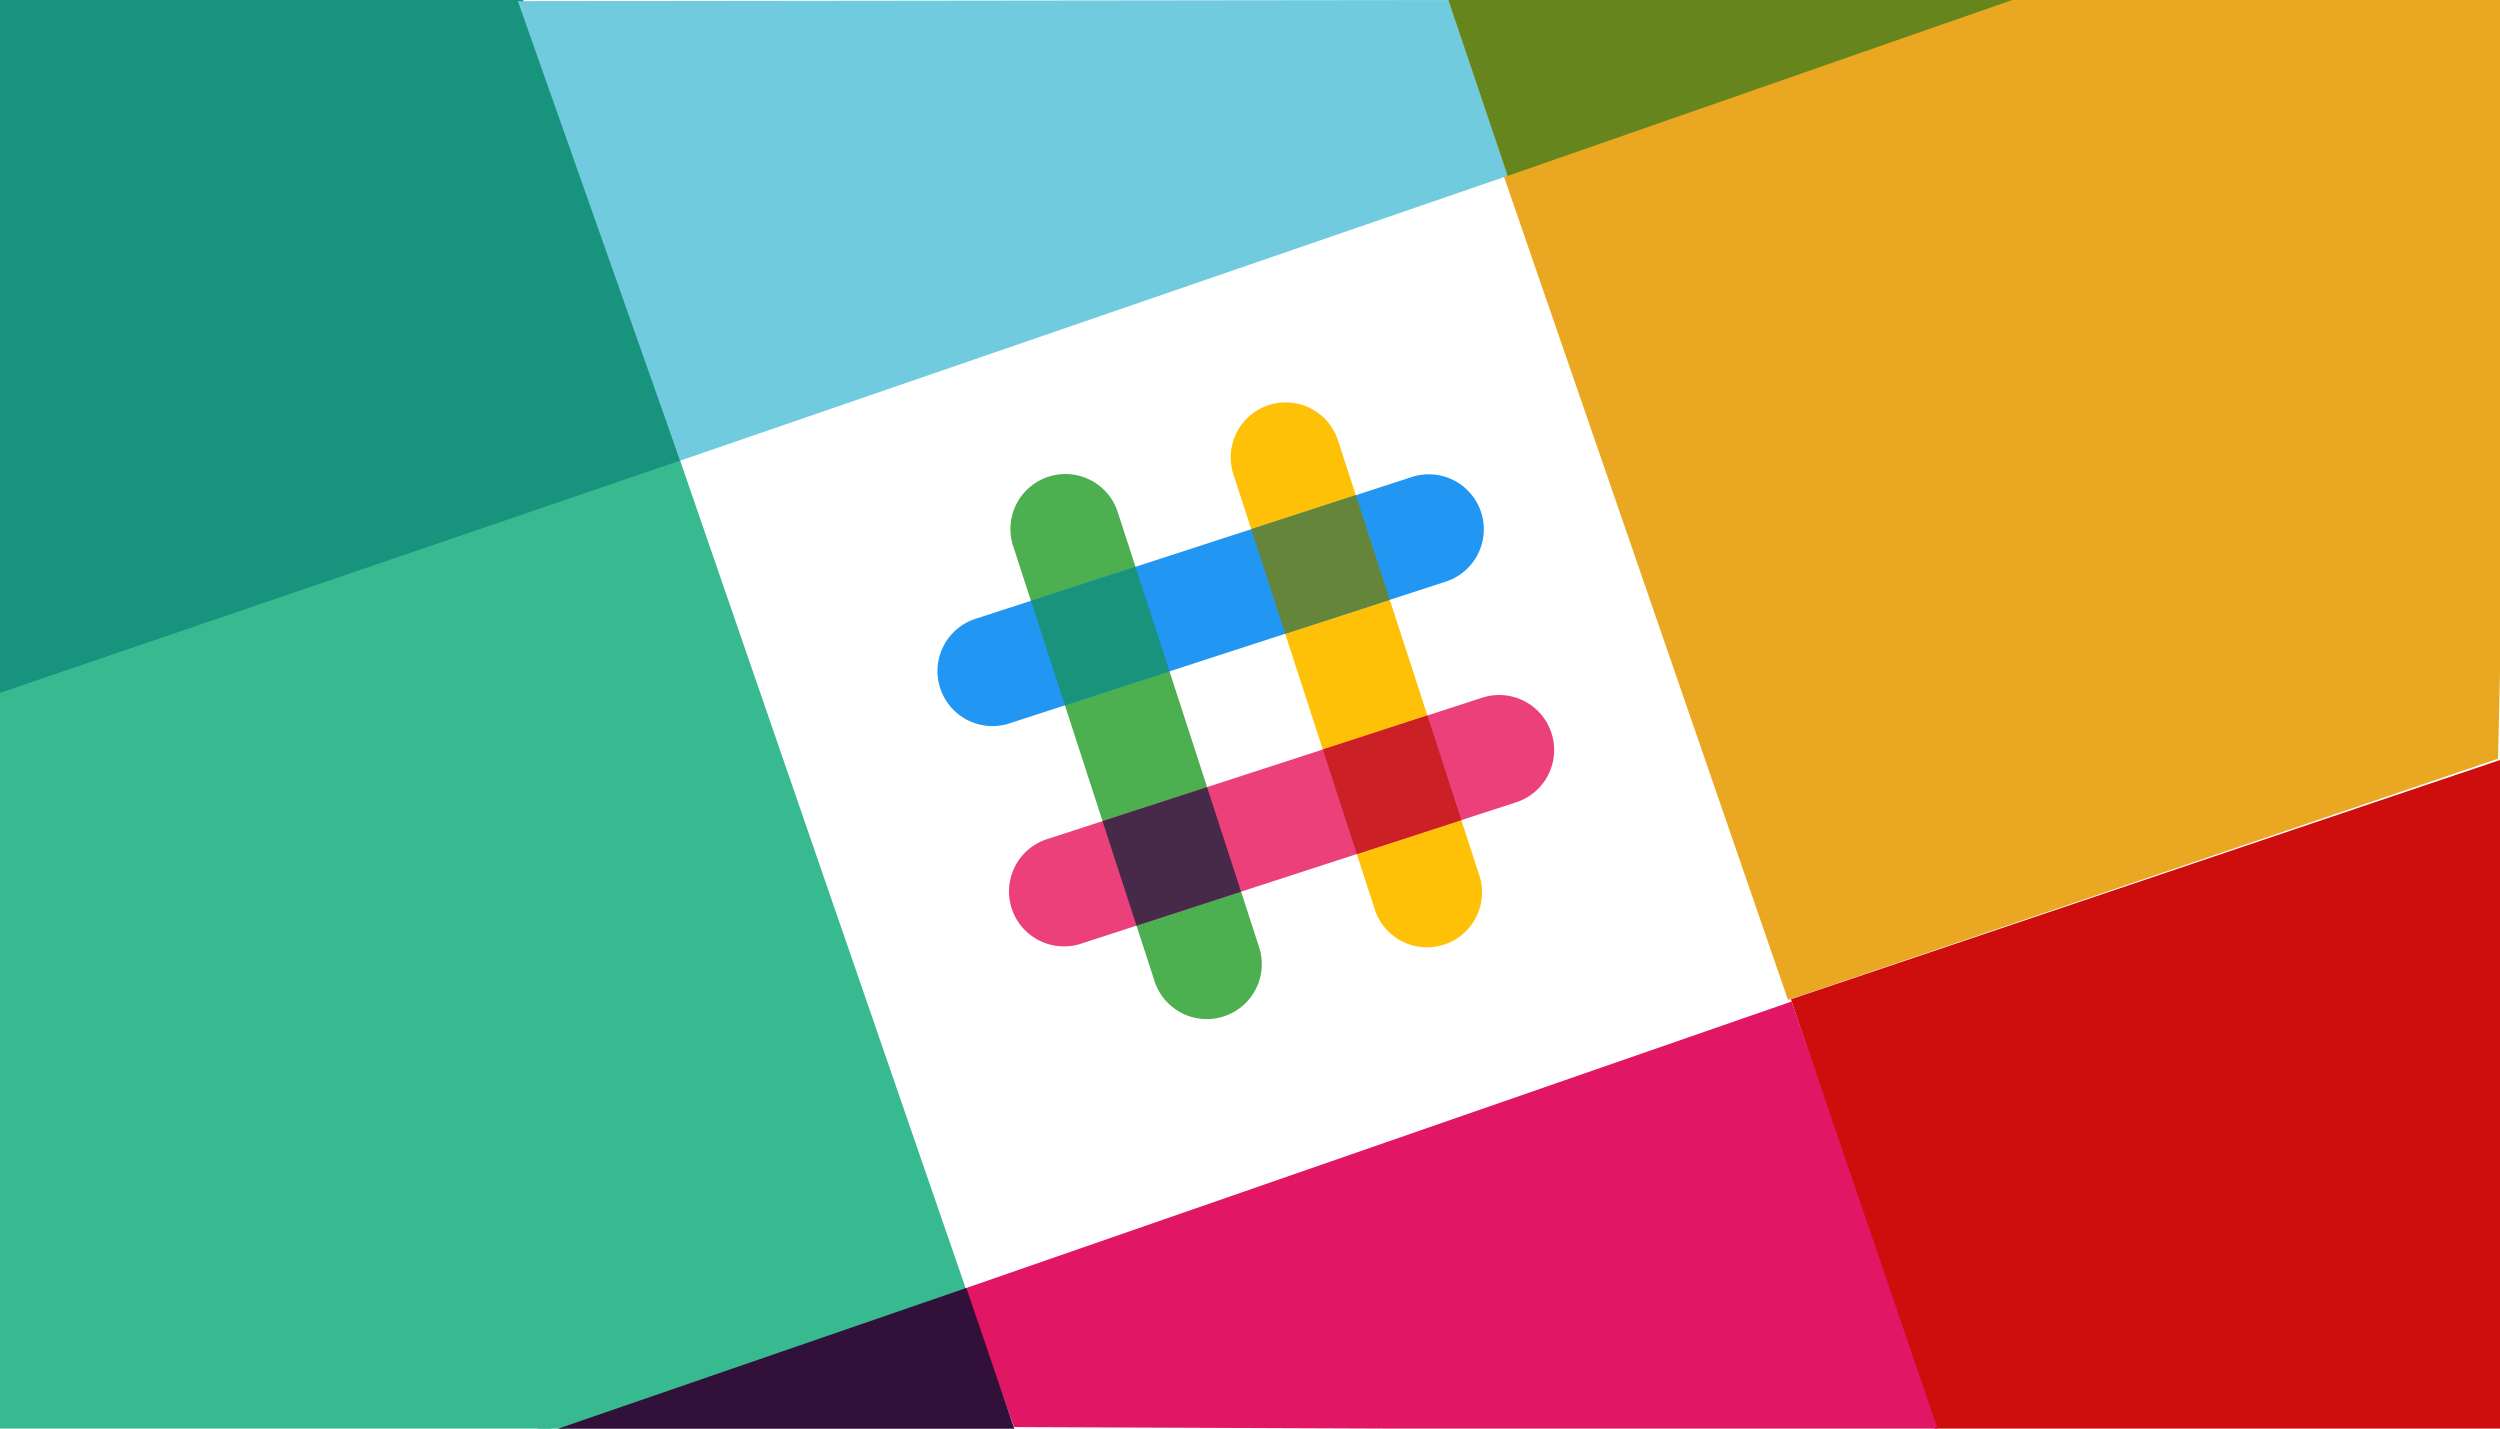 <svg xmlns="http://www.w3.org/2000/svg" xmlns:xlink="http://www.w3.org/1999/xlink" viewBox="0 0 280 160">
  <defs>
    <style>
      .cls-1 {
        clip-path: url(#clip-slack);
      }

      .cls-19, .cls-2 {
        fill: #38ba91;
      }

      .cls-3 {
        fill: #eaa822;
      }

      .cls-4 {
        fill: #18947e;
      }

      .cls-5 {
        fill: #6fcbdd;
      }

      .cls-6 {
        fill: #66861d;
      }

      .cls-7 {
        fill: #ce0e0d;
      }

      .cls-8 {
        fill: #e11665;
      }

      .cls-9 {
        fill: #311039;
      }

      .cls-10 {
        fill: #ffc107;
      }

      .cls-11 {
        fill: #4caf50;
      }

      .cls-12 {
        fill: #ec407a;
      }

      .cls-13 {
        fill: #472a49;
      }

      .cls-14 {
        fill: #cc2027;
      }

      .cls-15 {
        fill: #2196f3;
      }

      .cls-16 {
        fill: #1a937d;
      }

      .cls-17 {
        fill: #65863a;
      }

      .cls-18, .cls-19 {
        stroke: none;
      }

      .cls-20 {
        fill: #fff;
      }
    </style>
    <clipPath id="clip-slack">
      <rect width="280" height="160"/>
    </clipPath>
  </defs>
  <g id="slack" class="cls-1">
    <rect class="cls-20" width="280" height="160"/>
    <g id="Path_572" data-name="Path 572" class="cls-2" transform="translate(-3.359 78.5)">
      <path class="cls-18" d="M -1.874 104.791 L 0.501 0.465 L 79.221 -26.288 L 110.902 65.543 L -1.874 104.791 Z"/>
      <path class="cls-19" d="M 78.911 -25.655 L 0.993 0.826 L -1.358 104.082 L 110.267 65.234 L 78.911 -25.655 M 79.531 -26.922 L 111.538 65.851 L -2.391 105.5 L 0.009 0.104 L 79.531 -26.922 Z"/>
    </g>
    <path id="Path_573" data-name="Path 573" class="cls-3" d="M.009.1,79.531-26.922l32.006,92.773L-2.391,105.5Z" transform="translate(279.788 85.078) rotate(180)"/>
    <g id="Group_497" data-name="Group 497">
      <path id="Path_569" data-name="Path 569" class="cls-4" d="M0,0H58.6L76.2,51.6,0,77.6Z"/>
      <path id="Path_570" data-name="Path 570" class="cls-5" d="M0,0,104.25-.125l6.625,19.688-92.7,31.906Z" transform="translate(58 0.125)"/>
      <path id="Path_571" data-name="Path 571" class="cls-6" d="M-.521-.781,62.651-.7,6.151,19Z" transform="translate(162.708 0.703)"/>
    </g>
    <g id="Group_498" data-name="Group 498" transform="translate(280.359 160) rotate(180)">
      <path id="Path_569-2" data-name="Path 569" class="cls-7" d="M0,0,63.609-.25,79.776,48.083,0,75Z"/>
      <path id="Path_570-2" data-name="Path 570" class="cls-8" d="M5.276-.375l103.5.417,5.583,15.5L21.693,47.708Z" transform="translate(58 0.125)"/>
      <path id="Path_571-2" data-name="Path 571" class="cls-9" d="M-.836-.719H50.273L4.539,15.047Z" transform="translate(167.586 0.703)"/>
    </g>
    <g id="slack-2" data-name="slack" transform="translate(105 44.991)">
      <path id="Path_561" data-name="Path 561" class="cls-10" d="M255.056,4.265a6.159,6.159,0,0,0-11.714,3.807l15.923,49a6.16,6.16,0,0,0,11.71-3.8C270.936,53.14,255.056,4.265,255.056,4.265Z" transform="translate(-210.221 0)"/>
      <path id="Path_562" data-name="Path 562" class="cls-11" d="M72.328,63.644a6.159,6.159,0,0,0-11.714,3.807l15.923,48.992a6.159,6.159,0,0,0,11.71-3.8C88.208,112.519,72.328,63.644,72.328,63.644Z" transform="translate(-52.166 -51.359)"/>
      <path id="Path_563" data-name="Path 563" class="cls-12" d="M116.237,255.063a6.159,6.159,0,0,0-3.807-11.714l-49,15.927a6.159,6.159,0,0,0,3.8,11.71C67.362,270.943,116.237,255.063,116.237,255.063Z" transform="translate(-51.357 -210.219)"/>
      <path id="Path_564" data-name="Path 564" class="cls-13" d="M140.673,335.142l11.71-3.807c-1.037-3.189-2.372-7.3-3.807-11.71l-11.71,3.807Z" transform="translate(-118.385 -276.458)"/>
      <path id="Path_565" data-name="Path 565" class="cls-14" d="M323.425,275.722c4.429-1.439,8.543-2.774,11.71-3.807-1.037-3.189-2.372-7.3-3.807-11.714l-11.71,3.807Z" transform="translate(-276.459 -225.058)"/>
      <path id="Path_566" data-name="Path 566" class="cls-15" d="M56.861,72.343a6.159,6.159,0,1,0-3.807-11.714L4.062,76.552a6.159,6.159,0,0,0,3.8,11.71Z" transform="translate(0 -52.172)"/>
      <path id="Path_567" data-name="Path 567" class="cls-16" d="M81.308,152.39l11.714-3.807c-1.439-4.425-2.774-8.538-3.807-11.71l-11.71,3.807Z" transform="translate(-67.04 -118.383)"/>
      <path id="Path_568" data-name="Path 568" class="cls-17" d="M264.033,93c4.429-1.439,8.543-2.774,11.714-3.807-1.439-4.429-2.778-8.543-3.807-11.714l-11.714,3.807Z" transform="translate(-225.087 -67.011)"/>
    </g>
  </g>
</svg>
